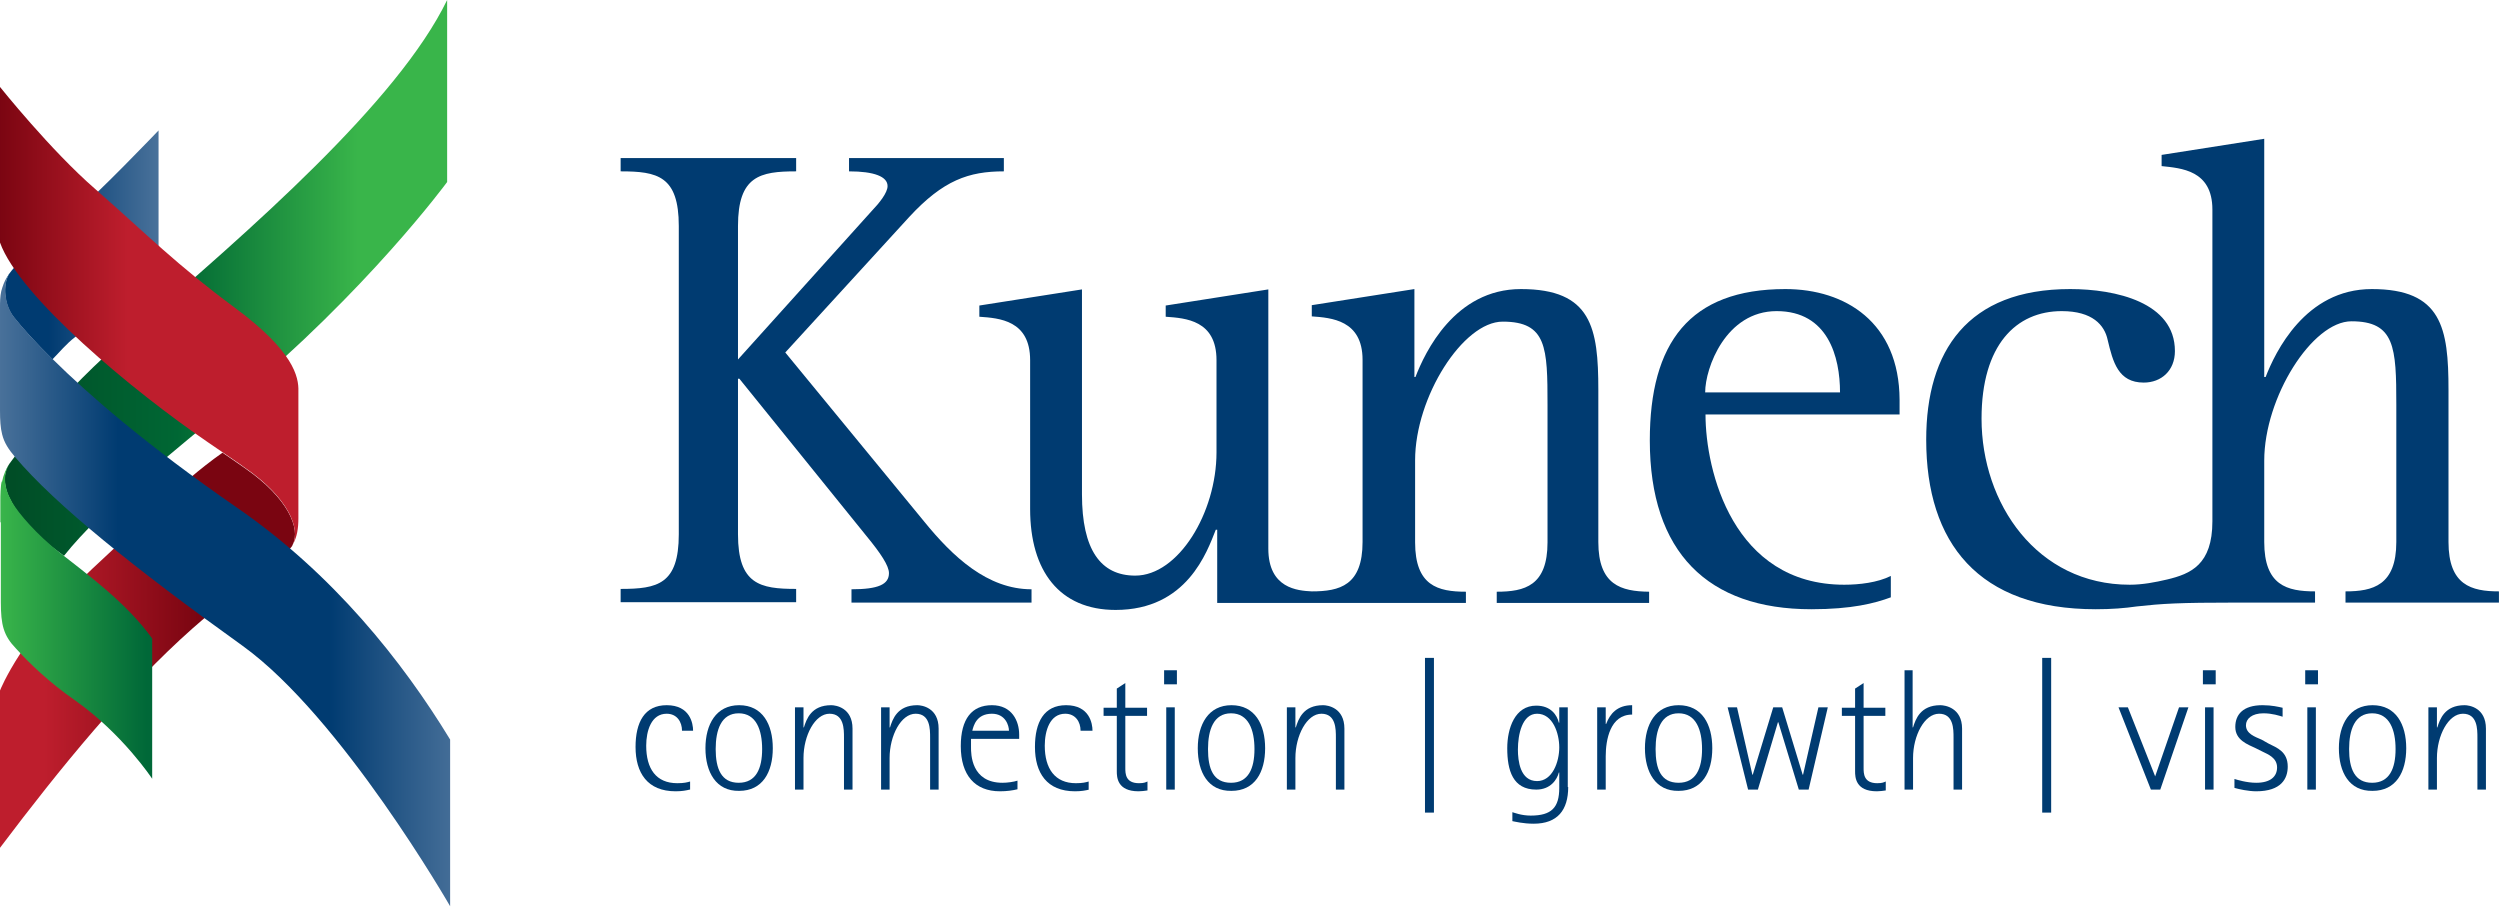 <svg width="118" height="43" viewBox="0 0 118 43" fill="none" xmlns="http://www.w3.org/2000/svg">
<path d="M32.553 37.269C32.392 37.309 32.191 37.349 31.889 37.349C30.561 37.349 29.998 36.484 29.998 35.257C29.998 34.09 30.421 33.285 31.467 33.285C32.573 33.285 32.714 34.151 32.714 34.492H32.191C32.191 34.07 31.95 33.688 31.467 33.688C30.742 33.688 30.501 34.492 30.501 35.197C30.501 36.283 30.964 36.967 31.97 36.967C32.292 36.967 32.432 36.927 32.573 36.887V37.269H32.553Z" fill="#003B71"/>
<path d="M33.297 35.317C33.297 34.191 33.8 33.285 34.887 33.285C35.993 33.285 36.476 34.191 36.476 35.317C36.476 36.444 35.993 37.329 34.887 37.329C33.8 37.349 33.297 36.444 33.297 35.317ZM34.867 36.947C35.692 36.947 35.973 36.263 35.973 35.358C35.973 34.452 35.692 33.668 34.867 33.668C34.042 33.668 33.78 34.452 33.78 35.358C33.78 36.283 34.042 36.947 34.867 36.947Z" fill="#003B71"/>
<path d="M37.523 33.386H37.925V34.332H37.945C38.066 33.949 38.287 33.285 39.233 33.285C39.454 33.285 40.239 33.406 40.239 34.392V37.269H39.836V34.814C39.836 34.412 39.836 33.688 39.152 33.688C38.468 33.688 37.925 34.714 37.925 35.78V37.269H37.523V33.386Z" fill="#003B71"/>
<path d="M41.587 33.386H41.989V34.332H42.009C42.13 33.949 42.351 33.285 43.297 33.285C43.518 33.285 44.303 33.406 44.303 34.392V37.269H43.901V34.814C43.901 34.412 43.901 33.688 43.217 33.688C42.532 33.688 41.989 34.714 41.989 35.78V37.269H41.587V33.386Z" fill="#003B71"/>
<path d="M48.045 37.249C47.804 37.309 47.522 37.349 47.2 37.349C46.013 37.349 45.349 36.585 45.349 35.217C45.349 33.929 45.872 33.285 46.818 33.285C47.763 33.285 48.105 34.03 48.105 34.674V34.875H45.832C45.832 35.016 45.832 35.136 45.832 35.277C45.832 35.579 45.832 36.947 47.321 36.947C47.542 36.947 47.844 36.907 48.025 36.846V37.249H48.045ZM47.623 34.492C47.623 34.251 47.462 33.688 46.818 33.688C46.093 33.688 45.953 34.251 45.892 34.492H47.623Z" fill="#003B71"/>
<path d="M51.405 37.269C51.244 37.309 51.043 37.349 50.741 37.349C49.413 37.349 48.85 36.484 48.85 35.257C48.85 34.09 49.272 33.285 50.319 33.285C51.425 33.285 51.566 34.151 51.566 34.492H51.003C51.003 34.07 50.761 33.688 50.278 33.688C49.554 33.688 49.313 34.492 49.313 35.197C49.313 36.283 49.795 36.967 50.781 36.967C51.103 36.967 51.244 36.927 51.385 36.887V37.269H51.405Z" fill="#003B71"/>
<path d="M54.161 37.309C54.021 37.329 53.88 37.349 53.739 37.349C52.733 37.349 52.713 36.685 52.713 36.404V33.788H52.089V33.406H52.713V32.501L53.115 32.239V33.406H54.141V33.788H53.115V36.243C53.115 36.504 53.115 36.967 53.759 36.967C54.001 36.967 54.061 36.927 54.161 36.886V37.309Z" fill="#003B71"/>
<path d="M54.946 31.636H55.55V32.3H54.946V31.636ZM55.047 33.386H55.449V37.269H55.047V33.386Z" fill="#003B71"/>
<path d="M56.535 35.317C56.535 34.191 57.038 33.285 58.125 33.285C59.231 33.285 59.714 34.191 59.714 35.317C59.714 36.444 59.231 37.329 58.125 37.329C57.018 37.349 56.535 36.444 56.535 35.317ZM58.105 36.947C58.93 36.947 59.211 36.263 59.211 35.358C59.211 34.452 58.93 33.668 58.105 33.668C57.28 33.668 57.018 34.452 57.018 35.358C57.018 36.283 57.26 36.947 58.105 36.947Z" fill="#003B71"/>
<path d="M60.74 33.386H61.143V34.332H61.163C61.284 33.949 61.505 33.285 62.451 33.285C62.672 33.285 63.456 33.406 63.456 34.392V37.269H63.054V34.814C63.054 34.412 63.054 33.688 62.37 33.688C61.686 33.688 61.143 34.714 61.143 35.78V37.269H60.74V33.386Z" fill="#003B71"/>
<path d="M67.259 31.052H67.682V38.355H67.259V31.052Z" fill="#003B71"/>
<path d="M74.019 37.148C74.019 38.235 73.516 38.879 72.39 38.879C71.887 38.879 71.504 38.778 71.384 38.758V38.335C71.464 38.356 71.806 38.496 72.249 38.496C73.235 38.496 73.597 38.114 73.597 37.189V36.464H73.577C73.496 36.786 73.194 37.269 72.51 37.269C71.404 37.269 71.142 36.364 71.142 35.318C71.142 34.372 71.504 33.306 72.51 33.306C73.215 33.306 73.496 33.768 73.577 34.11H73.597V33.386H73.999V37.148H74.019ZM72.551 36.867C73.275 36.867 73.597 35.961 73.597 35.277C73.597 34.613 73.295 33.688 72.551 33.688C71.846 33.688 71.645 34.674 71.645 35.378C71.645 35.901 71.746 36.867 72.551 36.867Z" fill="#003B71"/>
<path d="M75.387 33.386H75.79V34.171H75.81C75.991 33.688 76.333 33.285 77.037 33.285V33.728C75.991 33.728 75.79 34.935 75.79 35.7V37.269H75.387V33.386Z" fill="#003B71"/>
<path d="M77.641 35.317C77.641 34.191 78.144 33.285 79.23 33.285C80.337 33.285 80.82 34.191 80.82 35.317C80.82 36.444 80.337 37.329 79.23 37.329C78.144 37.349 77.641 36.444 77.641 35.317ZM79.23 36.947C80.055 36.947 80.337 36.263 80.337 35.358C80.337 34.452 80.055 33.668 79.23 33.668C78.405 33.668 78.144 34.452 78.144 35.358C78.144 36.283 78.385 36.947 79.23 36.947Z" fill="#003B71"/>
<path d="M81.544 33.386H81.987L82.711 36.565H82.731L83.697 33.386H84.119L85.085 36.565H85.105L85.829 33.386H86.272L85.367 37.269H84.904L83.938 34.09H83.918L82.972 37.269H82.51L81.544 33.386Z" fill="#003B71"/>
<path d="M89.008 37.309C88.867 37.329 88.727 37.349 88.586 37.349C87.58 37.349 87.56 36.685 87.56 36.404V33.788H86.936V33.406H87.56V32.501L87.962 32.239V33.406H88.988V33.788H87.962V36.243C87.962 36.504 87.962 36.967 88.606 36.967C88.847 36.967 88.908 36.927 89.008 36.886V37.309Z" fill="#003B71"/>
<path d="M89.873 31.636H90.276V34.332H90.296C90.417 33.949 90.638 33.285 91.584 33.285C91.805 33.285 92.61 33.406 92.61 34.392V37.269H92.207V34.814C92.207 34.412 92.207 33.688 91.523 33.688C90.839 33.688 90.296 34.714 90.296 35.78V37.269H89.894V31.636H89.873Z" fill="#003B71"/>
<path d="M96.392 31.052H96.815V38.355H96.392V31.052Z" fill="#003B71"/>
<path d="M99.993 33.386H100.436L101.724 36.645L102.85 33.386H103.293L101.965 37.269H101.522L99.993 33.386Z" fill="#003B71"/>
<path d="M103.977 31.636H104.581V32.3H103.977V31.636ZM104.078 33.386H104.48V37.269H104.078V33.386Z" fill="#003B71"/>
<path d="M107.075 35.096C107.478 35.297 107.981 35.478 107.981 36.183C107.981 36.746 107.679 37.349 106.492 37.349C106.13 37.349 105.667 37.249 105.466 37.188V36.766C105.587 36.806 106.049 36.947 106.492 36.947C107.176 36.947 107.478 36.645 107.478 36.223C107.478 35.76 107.035 35.599 106.794 35.478L106.472 35.317C106.09 35.136 105.506 34.935 105.506 34.312C105.506 33.728 105.868 33.285 106.794 33.285C107.236 33.285 107.558 33.366 107.739 33.406V33.829C107.599 33.788 107.257 33.668 106.834 33.668C106.291 33.668 106.009 33.929 106.009 34.231C106.009 34.633 106.432 34.774 106.754 34.915L107.075 35.096Z" fill="#003B71"/>
<path d="M108.806 31.636H109.409V32.3H108.806V31.636ZM108.906 33.386H109.309V37.269H108.906V33.386Z" fill="#003B71"/>
<path d="M110.395 35.317C110.395 34.191 110.898 33.285 111.985 33.285C113.091 33.285 113.574 34.191 113.574 35.317C113.574 36.444 113.091 37.329 111.985 37.329C110.878 37.349 110.395 36.444 110.395 35.317ZM111.965 36.947C112.789 36.947 113.071 36.263 113.071 35.358C113.071 34.452 112.789 33.668 111.965 33.668C111.14 33.668 110.878 34.452 110.878 35.358C110.878 36.283 111.14 36.947 111.965 36.947Z" fill="#003B71"/>
<path d="M114.62 33.386H115.023V34.332H115.043C115.163 33.949 115.385 33.285 116.33 33.285C116.552 33.285 117.336 33.406 117.336 34.392V37.269H116.934V34.814C116.934 34.412 116.934 33.688 116.25 33.688C115.566 33.688 115.023 34.714 115.023 35.78V37.269H114.62V33.386Z" fill="#003B71"/>
<path d="M43.612 24.606L37.065 16.637L42.918 10.238C44.522 8.502 45.729 8.088 47.382 8.088V7.46H40.074V8.088C41.265 8.088 41.893 8.336 41.893 8.783C41.893 9.097 41.513 9.576 41.132 9.973L34.833 16.967V10.668C34.833 8.303 35.874 8.088 37.578 8.088V7.46H29.294V8.088C31.03 8.088 32.039 8.303 32.039 10.668V25.218C32.039 27.582 31.03 27.797 29.294 27.797V28.425H37.578V27.797C35.874 27.797 34.833 27.582 34.833 25.218V17.877H34.899L40.884 25.284C41.579 26.127 41.959 26.706 41.959 27.053C41.959 27.582 41.463 27.814 40.19 27.814V28.442H48.688V27.814C46.605 27.814 44.968 26.276 43.612 24.606Z" fill="#003B71"/>
<path d="M75.441 25.581V18.405C75.441 15.479 75.127 13.644 71.787 13.644C68.662 13.644 67.256 16.636 66.81 17.794H66.76V13.644L61.916 14.404V14.933C62.825 14.999 64.313 15.099 64.313 16.984V25.581C64.313 27.632 63.239 27.913 61.916 27.913C61.254 27.88 59.865 27.78 59.865 25.895V13.66L55.021 14.421V14.95C55.964 15.016 57.419 15.115 57.419 17V21.349C57.419 24.209 55.616 27.169 53.583 27.169C51.946 27.169 51.069 25.945 51.069 23.333V13.66L46.225 14.421V14.95C47.167 15.016 48.622 15.115 48.622 17V24.027C48.622 26.954 50.011 28.789 52.657 28.789C56.03 28.789 56.972 26.044 57.385 25.003H57.452V28.458H69.191V27.929C67.868 27.929 66.793 27.648 66.793 25.598V21.729C66.793 18.736 69.058 15.181 70.927 15.181C73.01 15.181 73.043 16.405 73.043 19.116V25.598C73.043 27.648 71.969 27.929 70.646 27.929V28.458H77.838V27.929C76.515 27.913 75.441 27.615 75.441 25.581Z" fill="#003B71"/>
<path d="M84.27 13.644C79.74 13.644 77.871 16.19 77.871 20.787C77.871 26.077 80.616 28.756 85.493 28.756C87.411 28.756 88.486 28.475 89.247 28.194V27.185C88.618 27.499 87.759 27.599 87.048 27.599C81.79 27.599 80.5 22.208 80.5 19.563H89.66V18.869C89.644 15.214 87.097 13.644 84.27 13.644ZM80.484 18.521C80.484 17.364 81.459 14.685 83.857 14.685C86.287 14.685 86.849 16.851 86.849 18.521H80.484Z" fill="#003B71"/>
<path d="M115.569 25.581V18.405C115.569 15.479 115.255 13.644 111.948 13.644C108.807 13.644 107.385 16.636 106.938 17.794H106.872V6.551L102.028 7.311V7.84C102.937 7.939 104.425 8.022 104.425 9.89V24.606C104.425 26.656 103.4 27.086 102.292 27.351C101.73 27.483 101.135 27.599 100.523 27.599C96.141 27.599 93.529 23.763 93.529 19.761C93.529 16.273 95.166 14.685 97.315 14.685C98.77 14.685 99.333 15.347 99.481 16.041C99.729 17.083 99.977 18.058 101.184 18.058C102.011 18.058 102.656 17.496 102.656 16.57C102.656 14.272 99.862 13.644 97.712 13.644C92.868 13.644 90.917 16.57 90.917 20.753C90.917 25.631 93.38 28.756 98.919 28.756C99.663 28.756 100.292 28.706 100.854 28.624C102.061 28.491 102.838 28.442 105.566 28.442H109.27V27.913C107.947 27.913 106.872 27.632 106.872 25.581V21.745C106.872 18.753 109.137 15.165 110.989 15.165C113.039 15.165 113.106 16.388 113.106 19.1V25.581C113.106 27.632 111.998 27.913 110.708 27.913V28.442H117.95V27.913C116.644 27.913 115.569 27.615 115.569 25.581Z" fill="#003B71"/>
<path d="M11.549 22.091C11.388 21.97 10.704 21.508 10.502 21.367C8.41 22.835 6.358 25.008 4.688 26.537C1.046 29.877 0 32.593 0 32.593V40.017C2.837 36.255 5.935 32.453 9.094 29.656C11.448 27.584 13.158 26.578 13.742 25.833C13.782 25.793 13.802 25.753 13.822 25.692C14.184 24.968 13.621 23.52 11.549 22.091Z" fill="url(#paint0_linear_981_921)"/>
<path d="M0.664 14.989C1.046 15.472 1.63 16.116 2.475 16.961C2.797 16.639 3.139 16.216 3.541 15.914C6.358 13.721 7.484 12.293 7.484 12.293V6.156C7.484 6.156 4.648 9.134 3.179 10.382C2.012 11.387 1.046 12.092 0.423 12.937C0.121 13.44 0.181 14.405 0.664 14.989Z" fill="url(#paint1_linear_981_921)"/>
<path d="M6.157 15.733C2.696 18.711 1.107 21.005 0.443 21.89C0.06 22.453 0.262 23.117 0.443 23.5C0.463 23.56 0.503 23.6 0.523 23.66C0.865 24.264 1.368 24.988 2.052 25.511C2.253 25.672 2.776 26.055 3.018 26.236C4.829 23.962 8.209 21.306 11.106 18.892C17.343 13.721 21.105 8.591 21.105 8.591V0C18.771 4.809 11.85 10.824 6.157 15.733Z" fill="url(#paint2_linear_981_921)"/>
<path d="M0.543 23.66C0.523 23.66 0.523 23.66 0.543 23.66C0.322 23.258 0.161 22.916 0.081 22.715C0.02 23.016 0.02 23.338 0.02 23.68V24.646L0.543 24.908V23.66Z" fill="url(#paint3_linear_981_921)"/>
<path d="M2.756 26.035C1.77 25.25 0.885 24.264 0.543 23.66C0.523 23.6 0.483 23.56 0.463 23.5C0.262 23.097 0.08 22.433 0.463 21.89C0.262 22.151 0.161 22.433 0.101 22.715C0.04 23.017 0.04 23.339 0.04 23.681V24.646V28.409C0.04 29.495 0.161 29.998 0.765 30.622C1.348 31.266 2.294 32.191 3.541 33.056C5.794 34.646 7.183 36.758 7.183 36.758V30.139C5.975 28.449 4.104 27.101 2.756 26.035Z" fill="url(#paint4_linear_981_921)"/>
<path d="M0.443 12.917C0.402 12.957 0.382 13.017 0.342 13.057C0.362 13.017 0.382 12.997 0.423 12.957C0.423 12.937 0.423 12.937 0.443 12.917Z" fill="url(#paint5_linear_981_921)"/>
<path d="M11.186 23.962C6.881 20.984 4.165 18.61 2.495 16.96C1.65 16.136 1.066 15.472 0.684 14.989C0.201 14.405 0.141 13.44 0.423 12.957C0.402 12.997 0.382 13.017 0.342 13.057C0.201 13.279 0.121 13.52 0.06 13.741C3.68158e-06 14.003 0 14.264 0 14.526V15.431V19.375C0 19.838 0.02 20.18 0.101 20.502C0.201 20.904 0.402 21.206 0.724 21.588C2.595 23.801 6.338 26.819 11.448 30.481C16.116 33.841 21.246 42.774 21.246 42.774V34.907C18.993 31.205 15.713 27.081 11.186 23.962Z" fill="url(#paint6_linear_981_921)"/>
<path d="M11.086 14.526C8.309 12.474 6.961 11.086 4.507 8.933C2.394 7.102 0 4.104 0 4.104V11.448C0.925 14.023 6.297 18.47 9.798 20.864C10.241 21.166 10.643 21.447 11.005 21.689C11.207 21.83 11.388 21.95 11.549 22.071C13.621 23.5 14.184 24.948 13.822 25.693C14.023 25.351 14.084 24.928 14.084 24.465V23.479V21.427V18.47C14.104 17.786 13.862 16.578 11.086 14.526Z" fill="url(#paint7_linear_981_921)"/>
<defs>
<linearGradient id="paint0_linear_981_921" x1="14.096" y1="30.696" x2="0.003" y2="30.696" gradientUnits="userSpaceOnUse">
<stop offset="0.333" stop-color="#7A0511"/>
<stop offset="0.852" stop-color="#BE1E2D"/>
</linearGradient>
<linearGradient id="paint1_linear_981_921" x1="0.003" y1="11.556" x2="7.48" y2="11.556" gradientUnits="userSpaceOnUse">
<stop stop-color="#003B71"/>
<stop offset="0.306" stop-color="#003B71"/>
<stop offset="1" stop-color="#49719A"/>
</linearGradient>
<linearGradient id="paint2_linear_981_921" x1="0.003" y1="13.121" x2="21.111" y2="13.121" gradientUnits="userSpaceOnUse">
<stop stop-color="#004B25"/>
<stop offset="0.396" stop-color="#006734"/>
<stop offset="0.8" stop-color="#39B54A"/>
</linearGradient>
<linearGradient id="paint3_linear_981_921" x1="0.003" y1="23.807" x2="7.15" y2="23.807" gradientUnits="userSpaceOnUse">
<stop stop-color="#39B54A"/>
<stop offset="1" stop-color="#006838"/>
</linearGradient>
<linearGradient id="paint4_linear_981_921" x1="0.003" y1="29.324" x2="6.925" y2="29.324" gradientUnits="userSpaceOnUse">
<stop stop-color="#39B54A"/>
<stop offset="1" stop-color="#006838"/>
</linearGradient>
<linearGradient id="paint5_linear_981_921" x1="0.003" y1="12.985" x2="21.251" y2="12.985" gradientUnits="userSpaceOnUse">
<stop stop-color="#006E9F"/>
<stop offset="0.393" stop-color="#004071"/>
<stop offset="0.714" stop-color="#004071"/>
<stop offset="1" stop-color="#006E9F"/>
</linearGradient>
<linearGradient id="paint6_linear_981_921" x1="0.003" y1="27.872" x2="21.764" y2="27.872" gradientUnits="userSpaceOnUse">
<stop stop-color="#49719A"/>
<stop offset="0.256" stop-color="#003B71"/>
<stop offset="0.714" stop-color="#003B71"/>
<stop offset="1" stop-color="#49719A"/>
</linearGradient>
<linearGradient id="paint7_linear_981_921" x1="-0.092" y1="14.906" x2="12.132" y2="14.906" gradientUnits="userSpaceOnUse">
<stop stop-color="#7A0511"/>
<stop offset="0.5" stop-color="#BE1E2D"/>
</linearGradient>
</defs>
</svg>

